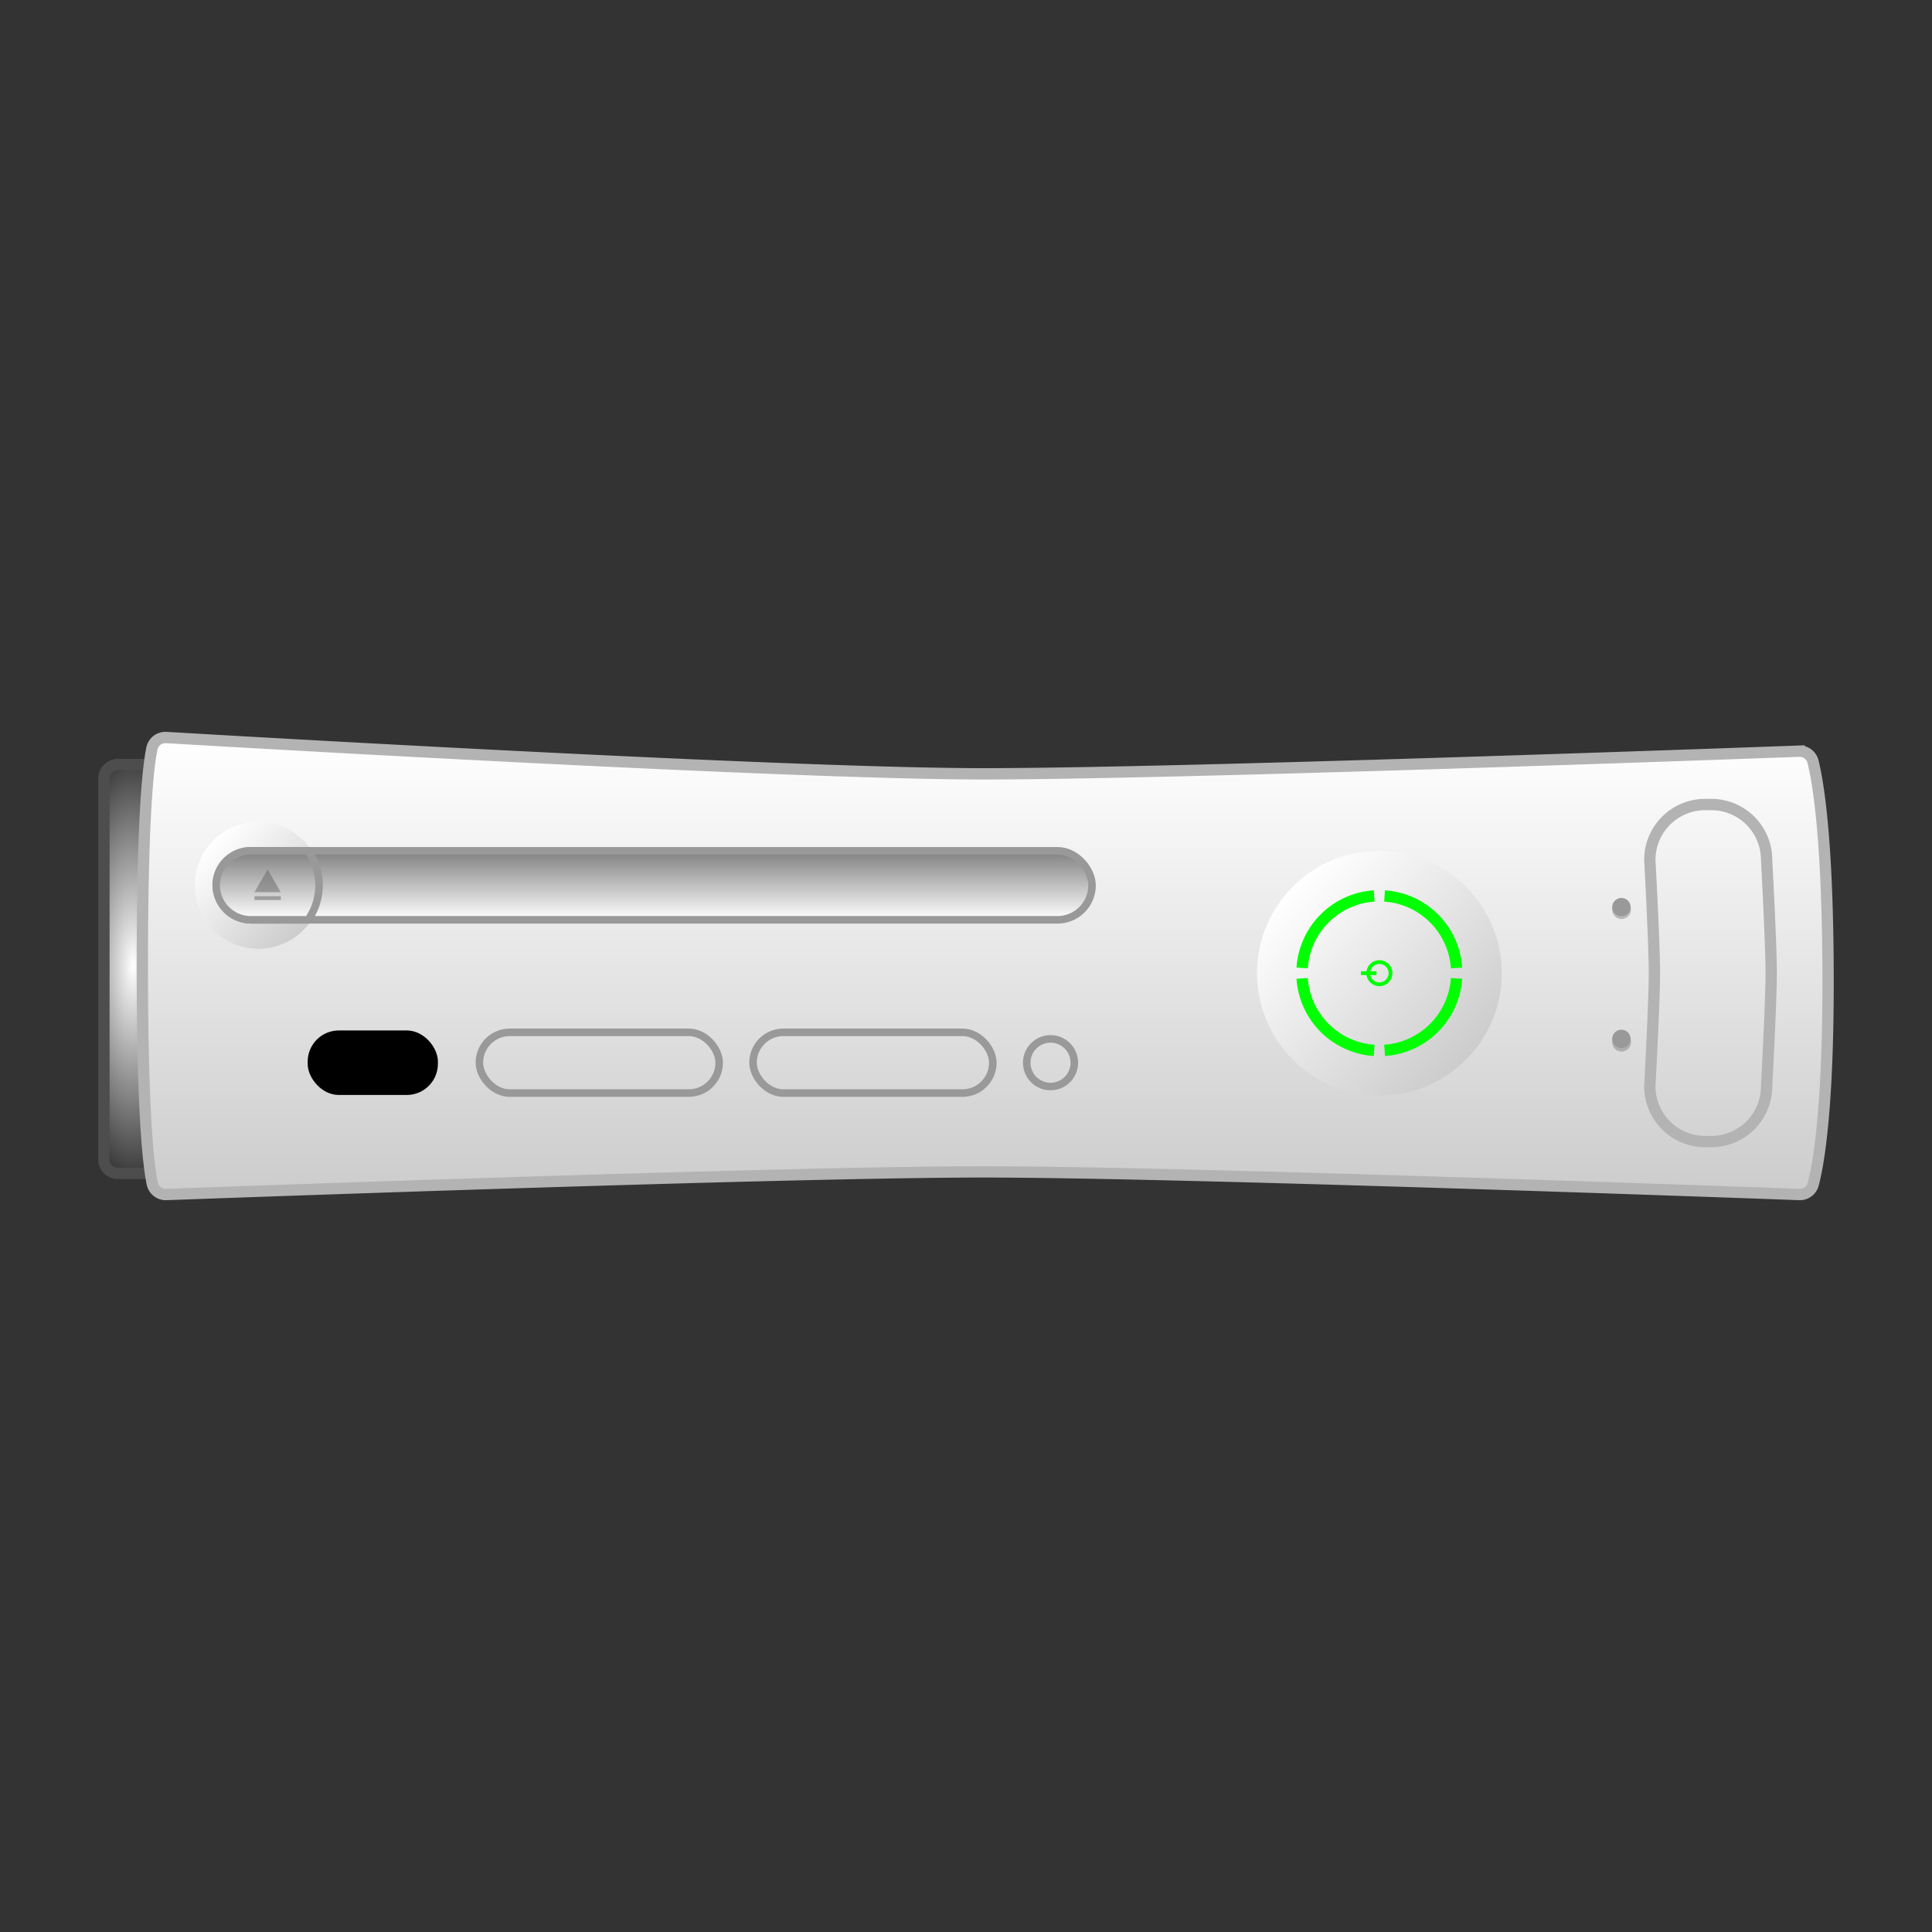 <svg id="Layer_1" data-name="Layer 1" xmlns="http://www.w3.org/2000/svg" xmlns:xlink="http://www.w3.org/1999/xlink" viewBox="0 0 512 512"><rect x="0" y="0" width="512" height="512" fill="#333333" stroke="none"/><defs><style>.cls-1{stroke:#4d4d4d;fill:url(#radial-gradient);}.cls-1,.cls-10,.cls-11,.cls-12,.cls-15,.cls-2,.cls-4,.cls-6,.cls-7,.cls-9{stroke-miterlimit:10;}.cls-1,.cls-2,.cls-4,.cls-6{stroke-width:3px;}.cls-2,.cls-4{stroke:#b3b3b3;}.cls-2{fill:url(#linear-gradient);}.cls-3{fill:#4d4d4d;opacity:0.31;}.cls-11,.cls-15,.cls-4,.cls-6,.cls-7{fill:none;}.cls-5{fill:url(#linear-gradient-2);}.cls-6,.cls-7{stroke:lime;}.cls-8{fill:url(#linear-gradient-3);}.cls-11,.cls-12,.cls-9{stroke:#999;stroke-width:2px;}.cls-9{fill:url(#linear-gradient-4);}.cls-10{stroke:#000;}.cls-12{fill:url(#linear-gradient-5);}.cls-13{fill:#999;}.cls-14{fill:#666;}.cls-14,.cls-15{opacity:0.51;}.cls-15{stroke:#666;}</style><radialGradient id="radial-gradient" cx="8.22" cy="256.79" r="132.02" gradientTransform="translate(31.17 -134.4) scale(0.5 1.52)" gradientUnits="userSpaceOnUse"><stop offset="0" stop-color="#fff"/><stop offset="0.36"/></radialGradient><linearGradient id="linear-gradient" x1="261.09" y1="195.45" x2="261.09" y2="316.55" gradientUnits="userSpaceOnUse"><stop offset="0" stop-color="#fff"/><stop offset="1" stop-color="#ccc"/></linearGradient><linearGradient id="linear-gradient-2" x1="342.61" y1="234.97" x2="388.48" y2="280.83" xlink:href="#linear-gradient"/><linearGradient id="linear-gradient-3" x1="56.58" y1="222.71" x2="80.39" y2="246.52" xlink:href="#linear-gradient"/><linearGradient id="linear-gradient-4" x1="173.34" y1="243.76" x2="173.34" y2="225.47" gradientUnits="userSpaceOnUse"><stop offset="0" stop-color="#fff"/><stop offset="1" stop-color="gray"/></linearGradient><linearGradient id="linear-gradient-5" x1="70.92" y1="243.76" x2="70.92" y2="225.47" xlink:href="#linear-gradient-4"/></defs><title>360</title><path class="cls-1" d="M31.21,202.62h8.14A3.67,3.67,0,0,1,43,206.29V310.95a0,0,0,0,1,0,0H31.21a3.67,3.67,0,0,1-3.67-3.67v-101A3.67,3.67,0,0,1,31.21,202.62Z"/><path class="cls-2" d="M40.26,198.34a3.64,3.64,0,0,1,3.79-2.89c21.39,1.26,165.72,9.62,216.43,9.62s194.51-5.21,216.31-6a3.64,3.64,0,0,1,3.67,2.75c1.41,5.65,4,21.08,4,58.4,0,34-2.52,48.26-3.94,53.61a3.65,3.65,0,0,1-3.67,2.73c-21.6-.79-165.74-6-216.37-6s-195,5.23-216.41,6a3.64,3.64,0,0,1-3.71-2.88c-1.08-5.17-2.64-19.29-2.64-57.7S39.18,203.55,40.26,198.34Z"/><circle class="cls-3" cx="429.74" cy="241.06" r="2.5"/><circle class="cls-3" cx="429.74" cy="276.18" r="2.5"/><path class="cls-4" d="M451.88,213.21h1.63a14.66,14.66,0,0,1,14.66,14.66s1.22,22.52,1.22,30-1.22,30-1.22,30a14.66,14.66,0,0,1-14.66,14.66h-1.63a14.66,14.66,0,0,1-14.66-14.66s1.22-22.51,1.22-30-1.22-30-1.22-30A14.66,14.66,0,0,1,451.88,213.21Z"/><circle class="cls-5" cx="365.55" cy="257.9" r="32.43"/><path class="cls-6" d="M386,256.52a20.49,20.49,0,0,0-19.08-19.08"/><path class="cls-6" d="M364.17,237.44a20.5,20.5,0,0,0-19.09,19.08"/><path class="cls-6" d="M345.08,259.28a20.51,20.51,0,0,0,19.09,19.08"/><path class="cls-6" d="M366.93,278.36A20.5,20.5,0,0,0,386,259.28"/><circle class="cls-7" cx="365.55" cy="257.9" r="2.95"/><line class="cls-7" x1="364.78" y1="257.9" x2="360.66" y2="257.9"/><circle class="cls-8" cx="68.48" cy="234.61" r="16.83"/><rect class="cls-9" x="57.3" y="225.47" width="232.1" height="18.29" rx="9.14" ry="9.14"/><rect class="cls-10" x="82.04" y="273.58" width="33.51" height="16.1" rx="7.76" ry="7.76"/><rect class="cls-11" x="127.04" y="273.58" width="63.55" height="16.1" rx="8.05" ry="8.05"/><rect class="cls-11" x="199.56" y="273.58" width="63.55" height="16.1" rx="8.05" ry="8.05"/><path class="cls-12" d="M57.3,234.61a9.17,9.17,0,0,0,9.14,9.15h15.2a15.82,15.82,0,0,0,0-18.29H66.44A9.16,9.16,0,0,0,57.3,234.61Z"/><circle class="cls-11" cx="278.4" cy="281.63" r="6.31"/><circle class="cls-13" cx="429.69" cy="240.4" r="2.44"/><circle class="cls-13" cx="429.69" cy="275.32" r="2.44"/><polygon class="cls-14" points="70.92 230.41 67.44 236.44 74.41 236.44 70.92 230.41"/><line class="cls-15" x1="67.44" y1="238.01" x2="74.41" y2="238.01"/></svg>